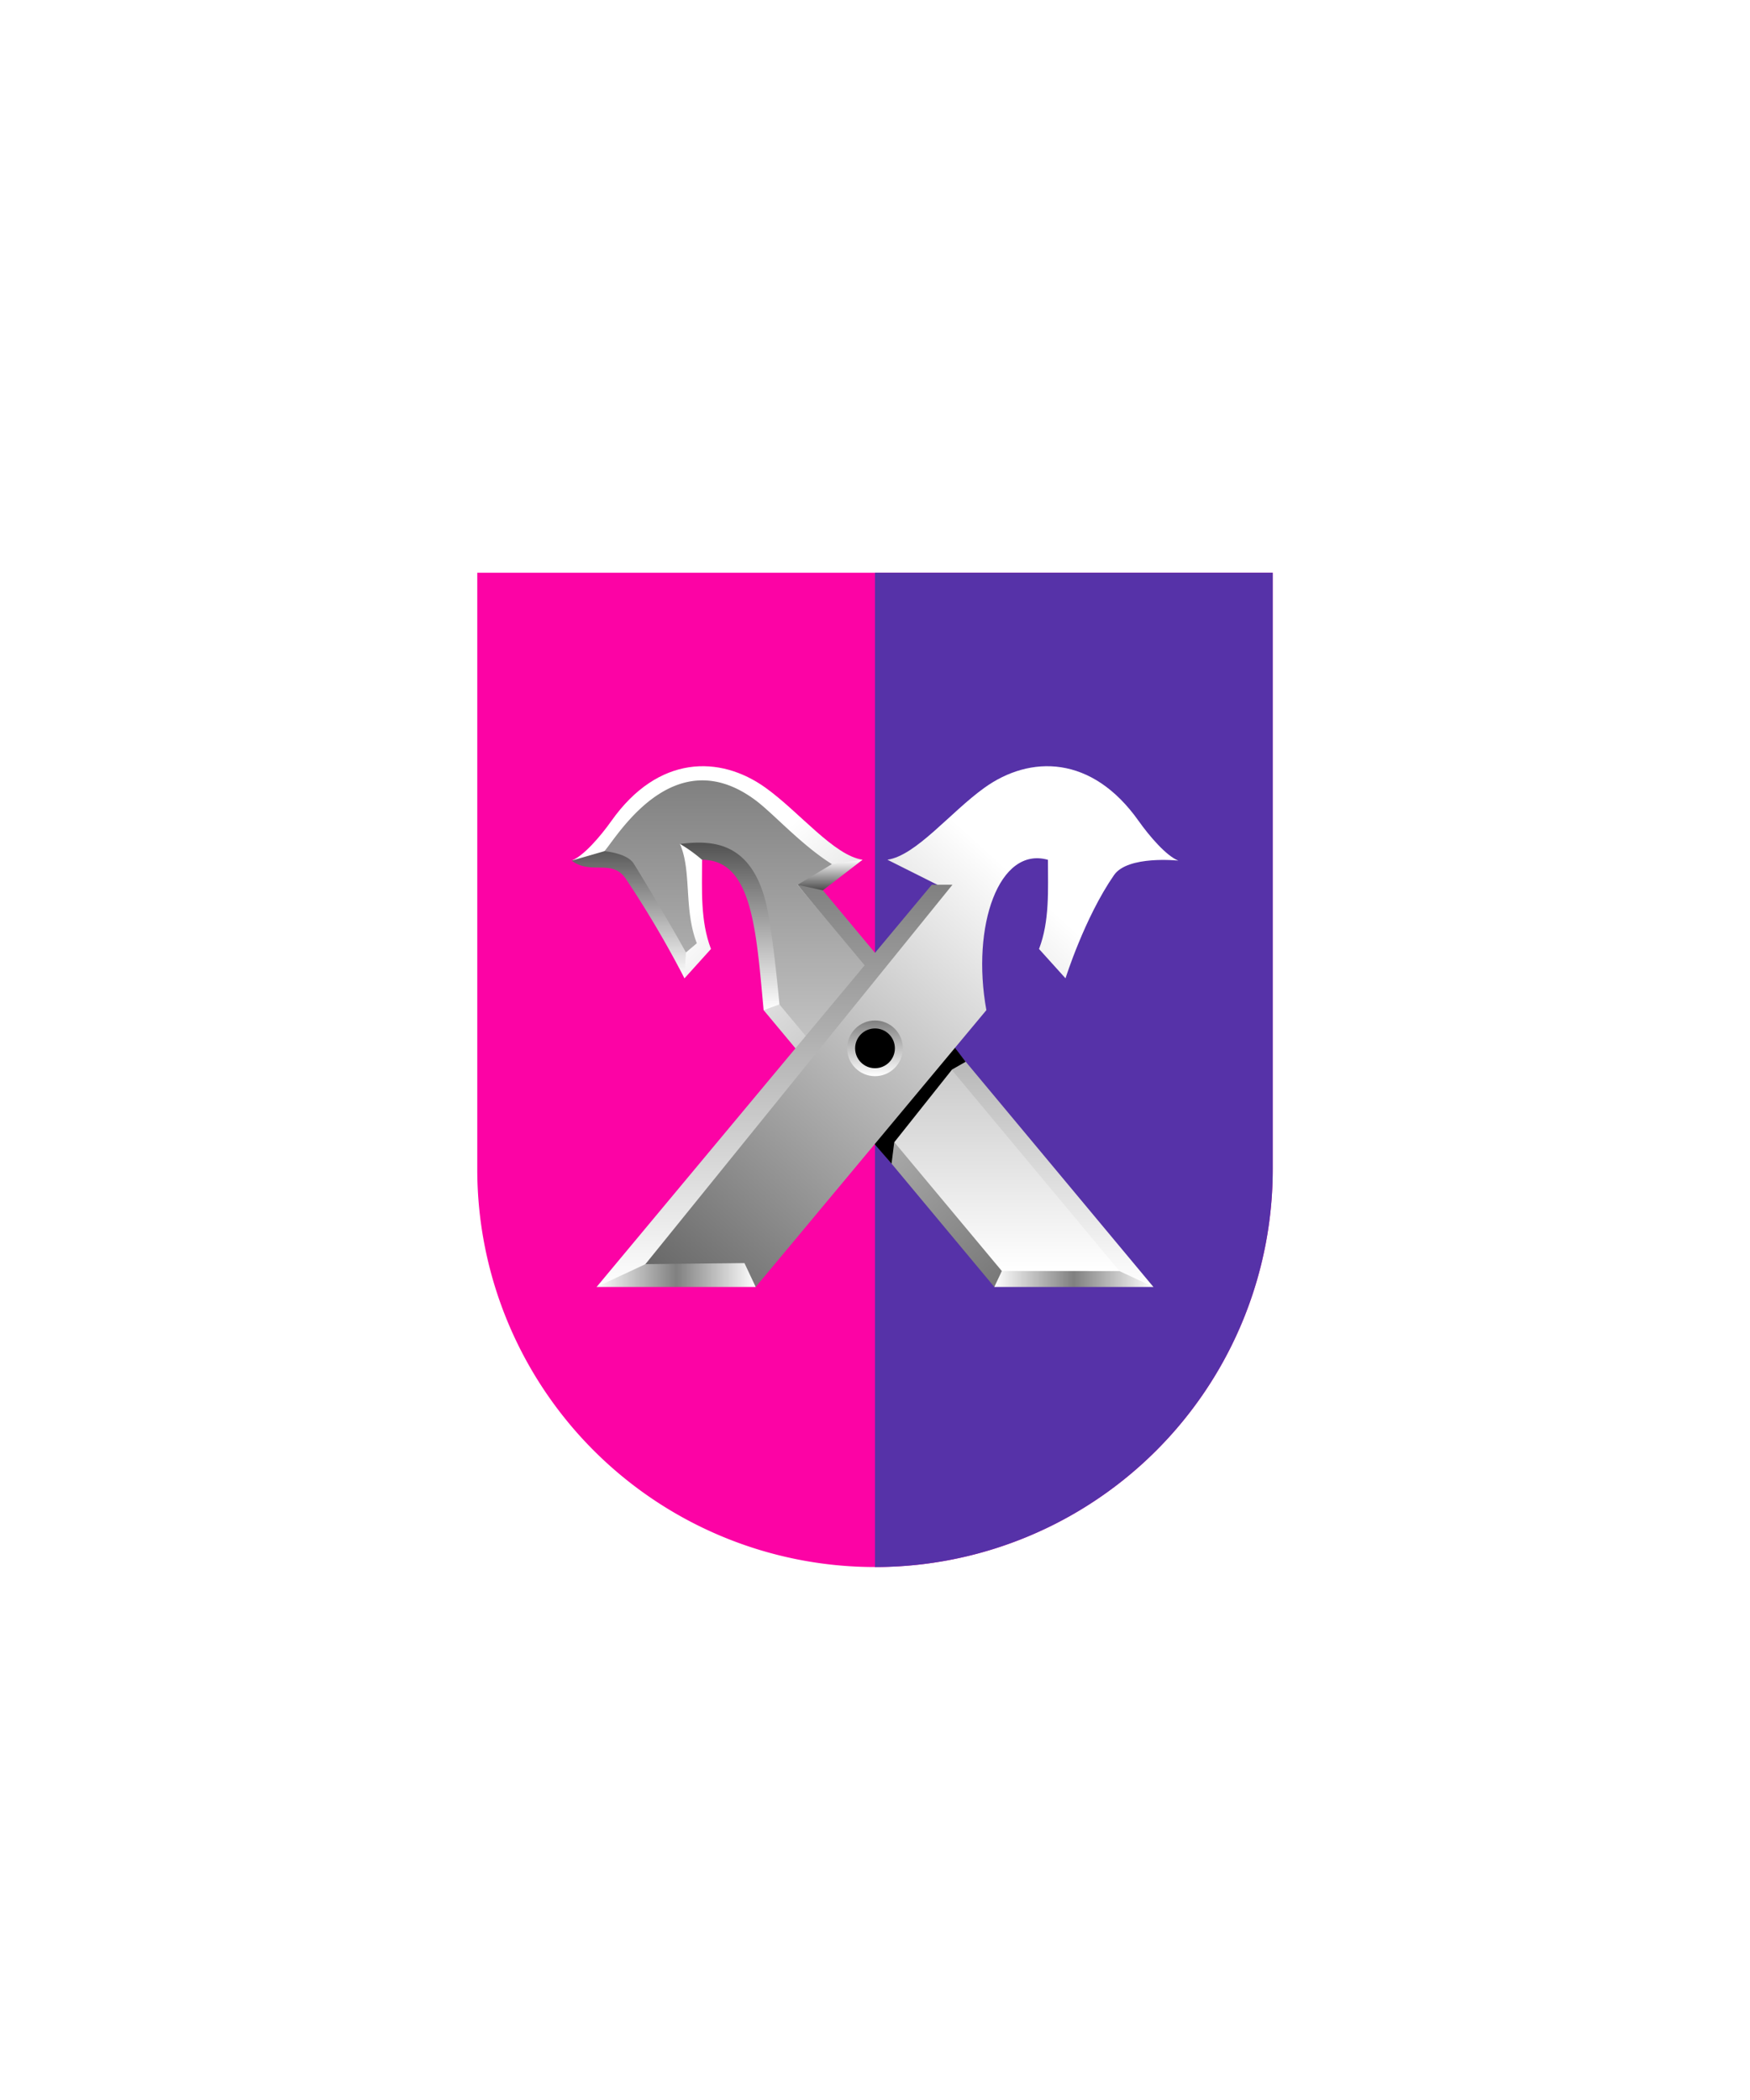 <svg xmlns="http://www.w3.org/2000/svg" xmlns:xlink="http://www.w3.org/1999/xlink" viewBox="0 0 220 264"><path d="M60 72v75a50 50 0 0 0 50 50 50 50 0 0 0 50-50V72Z" fill="#fc03a5"/><path d="M110 197a49.997 49.997 0 0 0 50-50V72h-50v125Z" fill="#5632a8"/><defs><linearGradient gradientUnits="userSpaceOnUse" id="h82-a" x1="-1.12" x2="52.89" y1="73.3" y2="13.97"><stop offset="0" stop-color="#4b4b4b"/><stop offset="1" stop-color="#fff"/></linearGradient><linearGradient gradientUnits="userSpaceOnUse" id="h82-b" x1="22.37" x2="22.37" y1="14.89" y2="65.46"><stop offset="0" stop-color="gray"/><stop offset="1" stop-color="#fff"/></linearGradient><linearGradient id="h82-c" x1="65.95" x2="65.95" xlink:href="#h82-a" y1="9.24" y2="26.66"/><linearGradient id="h82-d" x1="51.46" x2="51.46" xlink:href="#h82-a" y1="8.81" y2="30.66"/><linearGradient gradientUnits="userSpaceOnUse" id="h82-e" x2="20" y1="63.96" y2="63.96"><stop offset="0" stop-color="#fff"/><stop offset=".5" stop-color="gray"/><stop offset="1" stop-color="#fff"/></linearGradient><linearGradient id="h82-f" x1="36.65" x2="36.65" xlink:href="#h82-b" y1="1.77" y2="63.46"/><linearGradient id="h82-g" x1="40.65" x2="40.65" xlink:href="#h82-a" y1="15.59" y2="11.76"/><linearGradient id="h82-j" x1="110" x2="110" xlink:href="#h82-b" y1="128.29" y2="135.29"/><symbol id="h82-i" viewBox="0 0 73.13 65.46"><path d="M73.13 11.86c-1.5-.59-3.62-3.05-5-5C62.26-1.43 54.5-1.42 48.76 2.7c-4.28 3.07-8.6 8.53-12.2 9.05l6.84 3.43L0 65.46s13.89-2 20 0l29-34.8c-1.92-10.59 1.59-20.64 7.74-18.9 0 3.83.23 7.67-1.12 11.21l3.33 3.69s2.4-7.65 6.1-12.98c1.73-2.5 8.08-1.82 8.08-1.82Z" fill="url(#h82-a)"/><path d="M44.74 14.89h-2.6L0 65.46l5.03-1.5 39.71-49.07z" fill="url(#h82-b)"/><path d="m73.13 11.86-9.06-2.62-5.3 14.16.18 3.26a129.57 129.57 0 0 1 7.4-12.55c1.73-2.5 4.4-.41 6.78-2.25Z" fill="url(#h82-c)"/><path d="M56.74 11.76a19.16 19.16 0 0 1 2.78-2c-14.85-6.04-16.1 18.87-16.1 18.87L49 30.66c.94-10.04 1.42-18.9 7.74-18.9Z" fill="url(#h82-d)"/><path d="m18.59 62.46-12.45.13L0 65.46h20l-1.41-3z" fill="url(#h82-e)"/><path d="M4.27 63.46 44.74 14.9a15.33 15.33 0 0 1-4.33-2.59c3.83-2.4 7.32-6.31 9.56-8 10.38-7.78 17.52 4.67 19.05 6.37 0 0-2.82.21-3.68 1.55s-4.9 8.1-6.57 11.18l-1.37-1.16c1.66-4.29.62-9.08 2.12-12.48-4.07-.52-8.92-.3-10.83 7.48-.83 3.37-1.68 12.7-1.68 12.7l-27.95 33.5Z" fill="url(#h82-f)"/><path d="m36.57 11.76 3.84.54 4.33 2.6-3.18.7Z" fill="url(#h82-g)"/></symbol><filter id="h82-h"><feDropShadow dx="0" dy="2" stdDeviation="0"/></filter></defs><g filter="url(#h82-h)"><use height="65.46" transform="matrix(-1 0 0 1 145 96.33)" width="73.13" xlink:href="#h82-i"/><path d="m121.4 133.48-1.71.97-7.27 9.15-.34 2.69-4.09-4.71 11.05-11.18 2.36 3.08z"/><use height="65.46" transform="translate(75 96.33)" width="73.13" xlink:href="#h82-i"/><circle cx="110" cy="131.79" r="3" stroke="url(#h82-j)"/></g></svg>